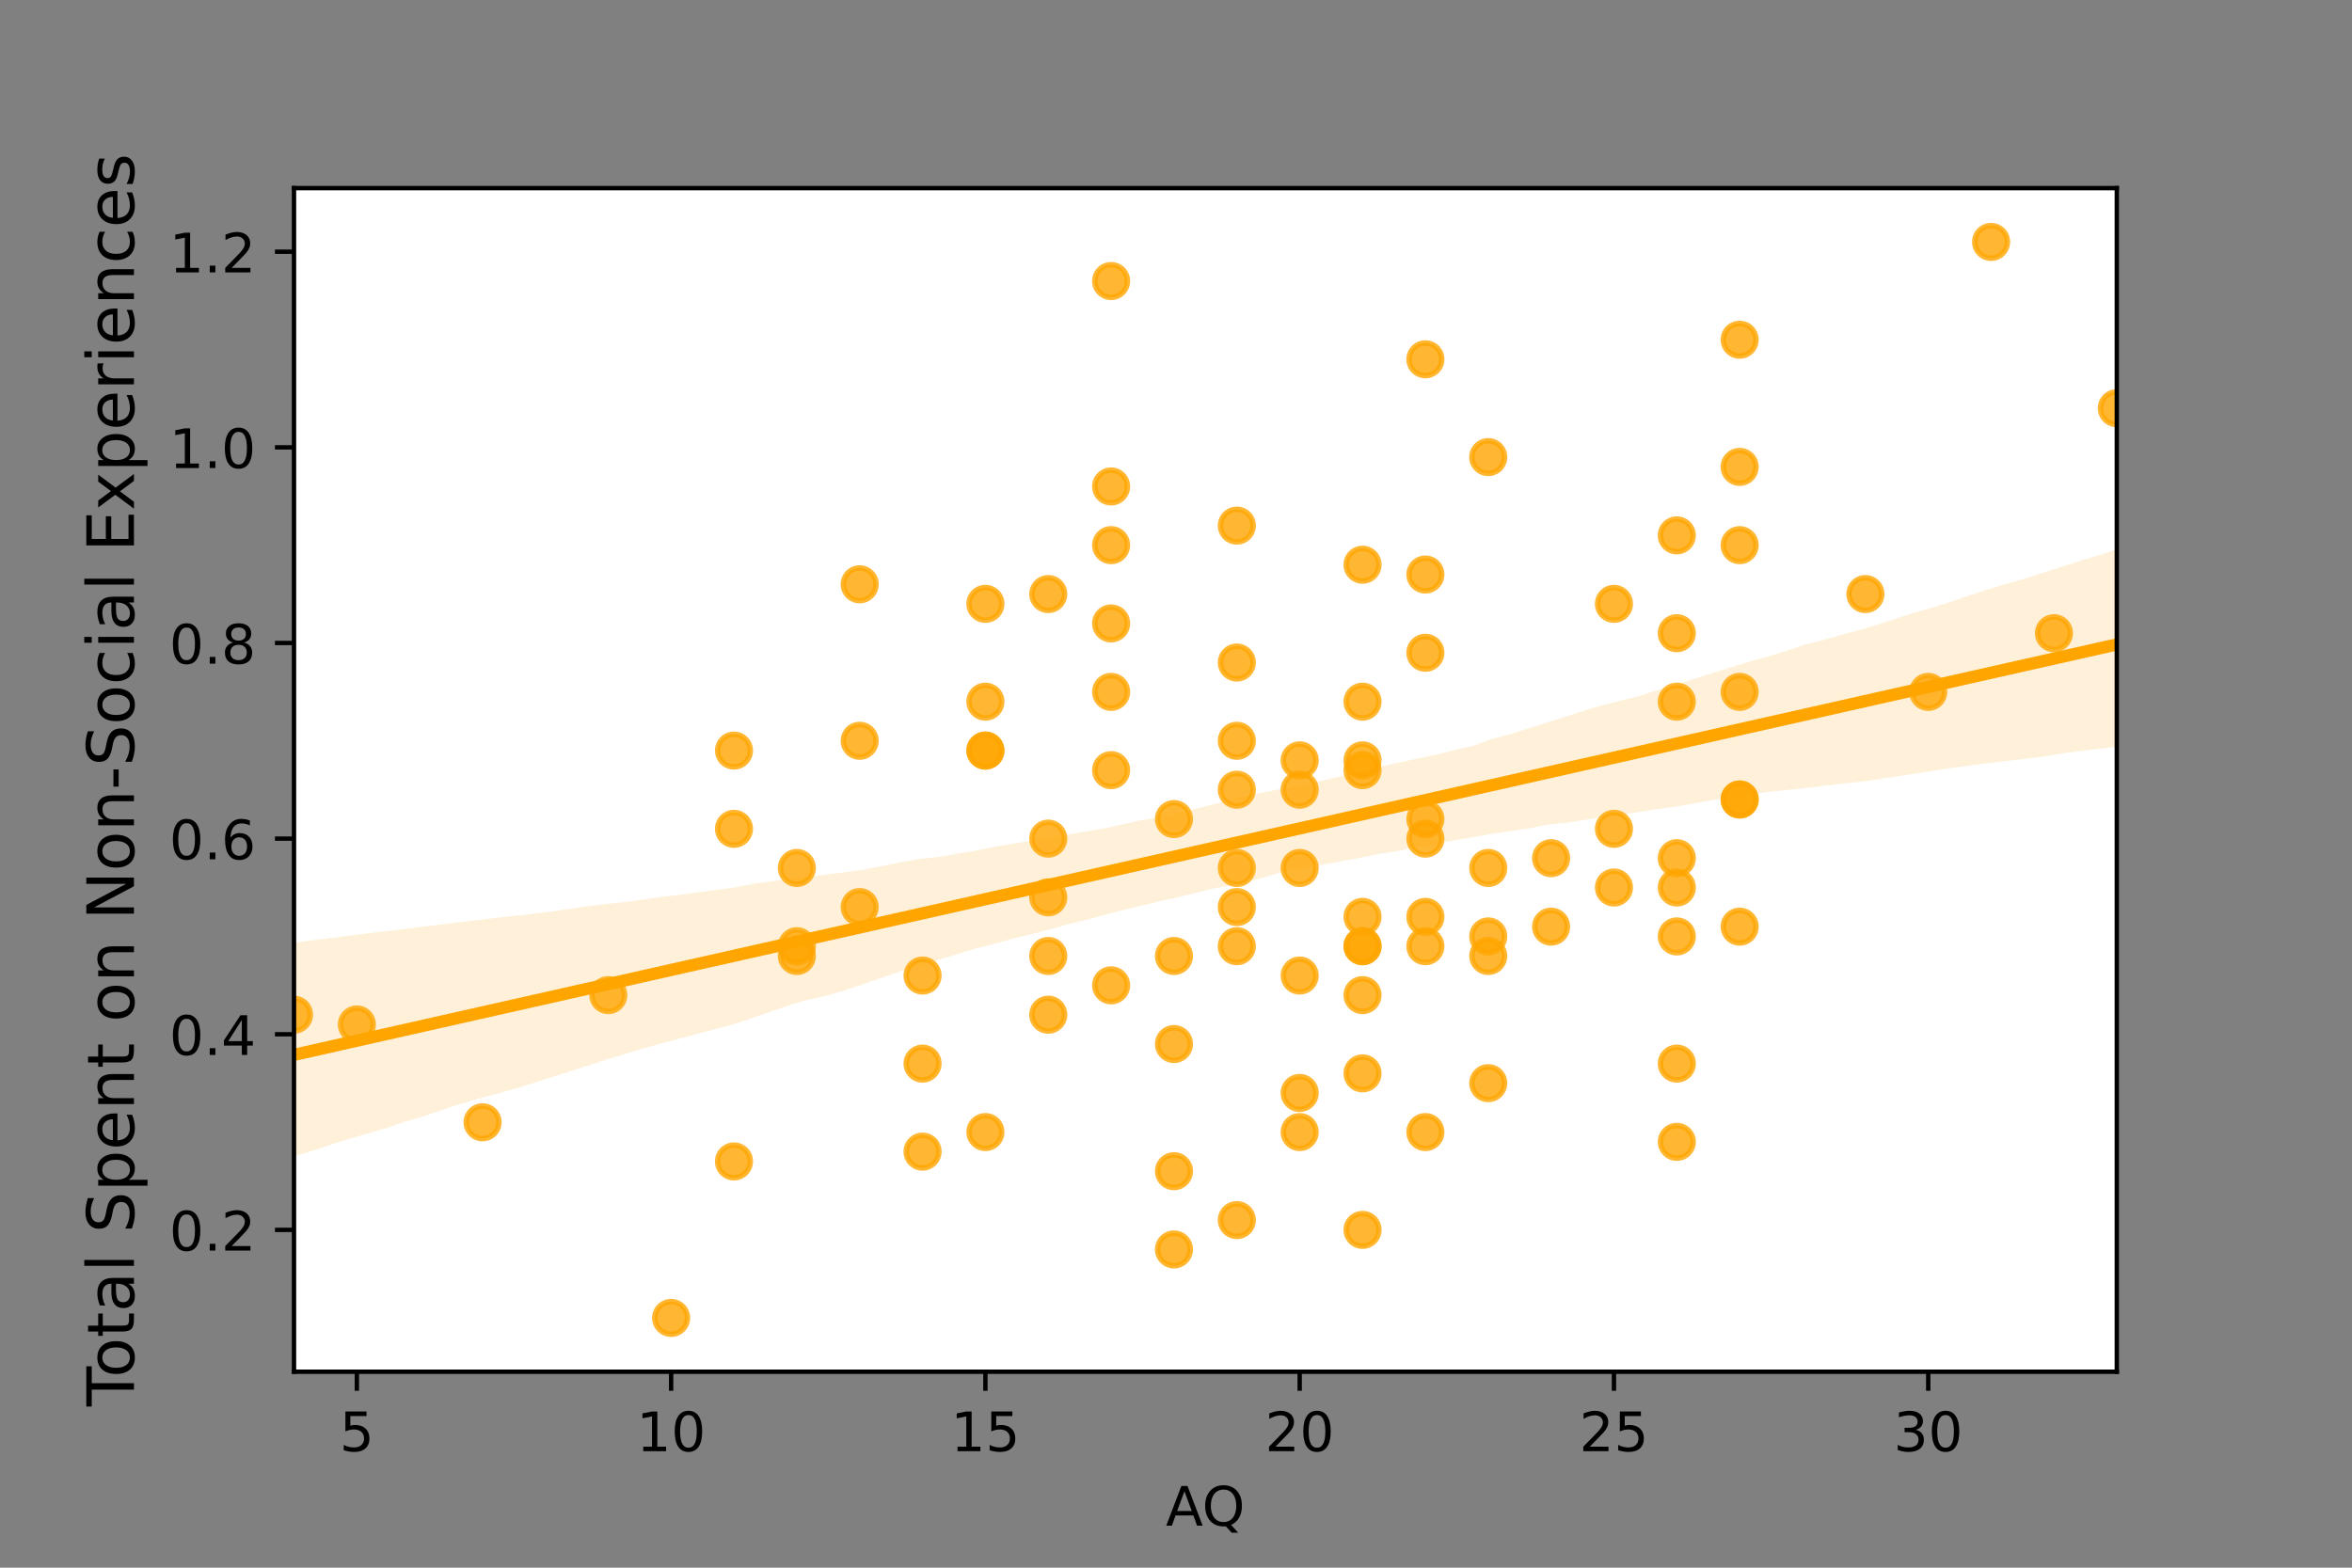 <?xml version="1.0" encoding="utf-8" standalone="no"?>
<!DOCTYPE svg PUBLIC "-//W3C//DTD SVG 1.1//EN"
  "http://www.w3.org/Graphics/SVG/1.1/DTD/svg11.dtd">
<!-- Created with matplotlib (https://matplotlib.org/) -->
<svg height="288pt" version="1.1" viewBox="0 0 432 288" width="432pt" xmlns="http://www.w3.org/2000/svg" xmlns:xlink="http://www.w3.org/1999/xlink">
 <rect x="0" y="0" width="432" height="288" fill="#808080" stroke="none"/>
 <defs>
  <style type="text/css">*{stroke-linecap:butt;stroke-linejoin:round;}</style>
 </defs>
 <g id="figure_1">
  <g id="patch_1">
   <path d="M 0 288 
L 432 288 
L 432 0 
L 0 0 
z
" style="fill:none;"/>
  </g>
  <g id="axes_1">
   <g id="patch_2">
    <path d="M 54 252 
L 388.8 252 
L 388.8 34.56 
L 54 34.56 
z
" style="fill:#ffffff;"/>
   </g>
   <g id="PathCollection_1">
    <defs>
     <path d="M 0 3 
C 0.796 3 1.559 2.684 2.121 2.121 
C 2.684 1.559 3 0.796 3 0 
C 3 -0.796 2.684 -1.559 2.121 -2.121 
C 1.559 -2.684 0.796 -3 0 -3 
C -0.796 -3 -1.559 -2.684 -2.121 -2.121 
C -2.684 -1.559 -3 -0.796 -3 0 
C -3 0.796 -2.684 1.559 -2.121 2.121 
C -1.559 2.684 -0.796 3 0 3 
z
" id="m56bfaec533" style="stroke:#ffa500;stroke-opacity:0.8;"/>
    </defs>
    <g clip-path="url(#p0100aa3de0)">
     <use style="fill:#ffa500;fill-opacity:0.8;stroke:#ffa500;stroke-opacity:0.8;" x="307.986" xlink:href="#m56bfaec533" y="98.354"/>
     <use style="fill:#ffa500;fill-opacity:0.8;stroke:#ffa500;stroke-opacity:0.8;" x="192.538" xlink:href="#m56bfaec533" y="186.409"/>
     <use style="fill:#ffa500;fill-opacity:0.8;stroke:#ffa500;stroke-opacity:0.8;" x="204.083" xlink:href="#m56bfaec533" y="51.632"/>
     <use style="fill:#ffa500;fill-opacity:0.8;stroke:#ffa500;stroke-opacity:0.8;" x="65.545" xlink:href="#m56bfaec533" y="188.206"/>
     <use style="fill:#ffa500;fill-opacity:0.8;stroke:#ffa500;stroke-opacity:0.8;" x="377.255" xlink:href="#m56bfaec533" y="116.325"/>
     <use style="fill:#ffa500;fill-opacity:0.8;stroke:#ffa500;stroke-opacity:0.8;" x="273.352" xlink:href="#m56bfaec533" y="175.626"/>
     <use style="fill:#ffa500;fill-opacity:0.8;stroke:#ffa500;stroke-opacity:0.8;" x="238.717" xlink:href="#m56bfaec533" y="139.686"/>
     <use style="fill:#ffa500;fill-opacity:0.8;stroke:#ffa500;stroke-opacity:0.8;" x="261.807" xlink:href="#m56bfaec533" y="207.973"/>
     <use style="fill:#ffa500;fill-opacity:0.8;stroke:#ffa500;stroke-opacity:0.8;" x="238.717" xlink:href="#m56bfaec533" y="179.22"/>
     <use style="fill:#ffa500;fill-opacity:0.8;stroke:#ffa500;stroke-opacity:0.8;" x="227.172" xlink:href="#m56bfaec533" y="121.716"/>
     <use style="fill:#ffa500;fill-opacity:0.8;stroke:#ffa500;stroke-opacity:0.8;" x="273.352" xlink:href="#m56bfaec533" y="83.978"/>
     <use style="fill:#ffa500;fill-opacity:0.8;stroke:#ffa500;stroke-opacity:0.8;" x="261.807" xlink:href="#m56bfaec533" y="150.468"/>
     <use style="fill:#ffa500;fill-opacity:0.8;stroke:#ffa500;stroke-opacity:0.8;" x="250.262" xlink:href="#m56bfaec533" y="168.438"/>
     <use style="fill:#ffa500;fill-opacity:0.8;stroke:#ffa500;stroke-opacity:0.8;" x="123.269" xlink:href="#m56bfaec533" y="242.116"/>
     <use style="fill:#ffa500;fill-opacity:0.8;stroke:#ffa500;stroke-opacity:0.8;" x="227.172" xlink:href="#m56bfaec533" y="145.077"/>
     <use style="fill:#ffa500;fill-opacity:0.8;stroke:#ffa500;stroke-opacity:0.8;" x="204.083" xlink:href="#m56bfaec533" y="127.107"/>
     <use style="fill:#ffa500;fill-opacity:0.8;stroke:#ffa500;stroke-opacity:0.8;" x="319.531" xlink:href="#m56bfaec533" y="170.235"/>
     <use style="fill:#ffa500;fill-opacity:0.8;stroke:#ffa500;stroke-opacity:0.8;" x="146.359" xlink:href="#m56bfaec533" y="159.453"/>
     <use style="fill:#ffa500;fill-opacity:0.8;stroke:#ffa500;stroke-opacity:0.8;" x="296.441" xlink:href="#m56bfaec533" y="110.934"/>
     <use style="fill:#ffa500;fill-opacity:0.8;stroke:#ffa500;stroke-opacity:0.8;" x="307.986" xlink:href="#m56bfaec533" y="209.77"/>
     <use style="fill:#ffa500;fill-opacity:0.8;stroke:#ffa500;stroke-opacity:0.8;" x="227.172" xlink:href="#m56bfaec533" y="136.092"/>
     <use style="fill:#ffa500;fill-opacity:0.8;stroke:#ffa500;stroke-opacity:0.8;" x="365.71" xlink:href="#m56bfaec533" y="44.444"/>
     <use style="fill:#ffa500;fill-opacity:0.8;stroke:#ffa500;stroke-opacity:0.8;" x="307.986" xlink:href="#m56bfaec533" y="195.394"/>
     <use style="fill:#ffa500;fill-opacity:0.8;stroke:#ffa500;stroke-opacity:0.8;" x="192.538" xlink:href="#m56bfaec533" y="164.844"/>
     <use style="fill:#ffa500;fill-opacity:0.8;stroke:#ffa500;stroke-opacity:0.8;" x="388.8" xlink:href="#m56bfaec533" y="74.993"/>
     <use style="fill:#ffa500;fill-opacity:0.8;stroke:#ffa500;stroke-opacity:0.8;" x="354.166" xlink:href="#m56bfaec533" y="127.107"/>
     <use style="fill:#ffa500;fill-opacity:0.8;stroke:#ffa500;stroke-opacity:0.8;" x="134.814" xlink:href="#m56bfaec533" y="137.889"/>
     <use style="fill:#ffa500;fill-opacity:0.8;stroke:#ffa500;stroke-opacity:0.8;" x="54" xlink:href="#m56bfaec533" y="186.409"/>
     <use style="fill:#ffa500;fill-opacity:0.8;stroke:#ffa500;stroke-opacity:0.8;" x="111.724" xlink:href="#m56bfaec533" y="182.815"/>
     <use style="fill:#ffa500;fill-opacity:0.8;stroke:#ffa500;stroke-opacity:0.8;" x="134.814" xlink:href="#m56bfaec533" y="213.364"/>
     <use style="fill:#ffa500;fill-opacity:0.8;stroke:#ffa500;stroke-opacity:0.8;" x="250.262" xlink:href="#m56bfaec533" y="173.829"/>
     <use style="fill:#ffa500;fill-opacity:0.8;stroke:#ffa500;stroke-opacity:0.8;" x="250.262" xlink:href="#m56bfaec533" y="128.904"/>
     <use style="fill:#ffa500;fill-opacity:0.8;stroke:#ffa500;stroke-opacity:0.8;" x="238.717" xlink:href="#m56bfaec533" y="145.077"/>
     <use style="fill:#ffa500;fill-opacity:0.8;stroke:#ffa500;stroke-opacity:0.8;" x="261.807" xlink:href="#m56bfaec533" y="105.542"/>
     <use style="fill:#ffa500;fill-opacity:0.8;stroke:#ffa500;stroke-opacity:0.8;" x="227.172" xlink:href="#m56bfaec533" y="159.453"/>
     <use style="fill:#ffa500;fill-opacity:0.8;stroke:#ffa500;stroke-opacity:0.8;" x="180.993" xlink:href="#m56bfaec533" y="137.889"/>
     <use style="fill:#ffa500;fill-opacity:0.8;stroke:#ffa500;stroke-opacity:0.8;" x="296.441" xlink:href="#m56bfaec533" y="163.047"/>
     <use style="fill:#ffa500;fill-opacity:0.8;stroke:#ffa500;stroke-opacity:0.8;" x="342.621" xlink:href="#m56bfaec533" y="109.137"/>
     <use style="fill:#ffa500;fill-opacity:0.8;stroke:#ffa500;stroke-opacity:0.8;" x="204.083" xlink:href="#m56bfaec533" y="100.151"/>
     <use style="fill:#ffa500;fill-opacity:0.8;stroke:#ffa500;stroke-opacity:0.8;" x="250.262" xlink:href="#m56bfaec533" y="103.745"/>
     <use style="fill:#ffa500;fill-opacity:0.8;stroke:#ffa500;stroke-opacity:0.8;" x="88.634" xlink:href="#m56bfaec533" y="206.176"/>
     <use style="fill:#ffa500;fill-opacity:0.8;stroke:#ffa500;stroke-opacity:0.8;" x="180.993" xlink:href="#m56bfaec533" y="137.889"/>
     <use style="fill:#ffa500;fill-opacity:0.8;stroke:#ffa500;stroke-opacity:0.8;" x="146.359" xlink:href="#m56bfaec533" y="173.829"/>
     <use style="fill:#ffa500;fill-opacity:0.8;stroke:#ffa500;stroke-opacity:0.8;" x="284.897" xlink:href="#m56bfaec533" y="157.656"/>
     <use style="fill:#ffa500;fill-opacity:0.8;stroke:#ffa500;stroke-opacity:0.8;" x="157.903" xlink:href="#m56bfaec533" y="166.641"/>
     <use style="fill:#ffa500;fill-opacity:0.8;stroke:#ffa500;stroke-opacity:0.8;" x="169.448" xlink:href="#m56bfaec533" y="179.22"/>
     <use style="fill:#ffa500;fill-opacity:0.8;stroke:#ffa500;stroke-opacity:0.8;" x="204.083" xlink:href="#m56bfaec533" y="141.483"/>
     <use style="fill:#ffa500;fill-opacity:0.8;stroke:#ffa500;stroke-opacity:0.8;" x="180.993" xlink:href="#m56bfaec533" y="110.934"/>
     <use style="fill:#ffa500;fill-opacity:0.8;stroke:#ffa500;stroke-opacity:0.8;" x="215.628" xlink:href="#m56bfaec533" y="150.468"/>
     <use style="fill:#ffa500;fill-opacity:0.8;stroke:#ffa500;stroke-opacity:0.8;" x="157.903" xlink:href="#m56bfaec533" y="136.092"/>
     <use style="fill:#ffa500;fill-opacity:0.8;stroke:#ffa500;stroke-opacity:0.8;" x="227.172" xlink:href="#m56bfaec533" y="96.557"/>
     <use style="fill:#ffa500;fill-opacity:0.8;stroke:#ffa500;stroke-opacity:0.8;" x="180.993" xlink:href="#m56bfaec533" y="128.904"/>
     <use style="fill:#ffa500;fill-opacity:0.8;stroke:#ffa500;stroke-opacity:0.8;" x="319.531" xlink:href="#m56bfaec533" y="146.874"/>
     <use style="fill:#ffa500;fill-opacity:0.8;stroke:#ffa500;stroke-opacity:0.8;" x="192.538" xlink:href="#m56bfaec533" y="109.137"/>
     <use style="fill:#ffa500;fill-opacity:0.8;stroke:#ffa500;stroke-opacity:0.8;" x="238.717" xlink:href="#m56bfaec533" y="159.453"/>
     <use style="fill:#ffa500;fill-opacity:0.8;stroke:#ffa500;stroke-opacity:0.8;" x="250.262" xlink:href="#m56bfaec533" y="173.829"/>
     <use style="fill:#ffa500;fill-opacity:0.8;stroke:#ffa500;stroke-opacity:0.8;" x="215.628" xlink:href="#m56bfaec533" y="175.626"/>
     <use style="fill:#ffa500;fill-opacity:0.8;stroke:#ffa500;stroke-opacity:0.8;" x="261.807" xlink:href="#m56bfaec533" y="119.919"/>
     <use style="fill:#ffa500;fill-opacity:0.8;stroke:#ffa500;stroke-opacity:0.8;" x="250.262" xlink:href="#m56bfaec533" y="197.191"/>
     <use style="fill:#ffa500;fill-opacity:0.8;stroke:#ffa500;stroke-opacity:0.8;" x="157.903" xlink:href="#m56bfaec533" y="107.34"/>
     <use style="fill:#ffa500;fill-opacity:0.8;stroke:#ffa500;stroke-opacity:0.8;" x="227.172" xlink:href="#m56bfaec533" y="173.829"/>
     <use style="fill:#ffa500;fill-opacity:0.8;stroke:#ffa500;stroke-opacity:0.8;" x="319.531" xlink:href="#m56bfaec533" y="62.414"/>
     <use style="fill:#ffa500;fill-opacity:0.8;stroke:#ffa500;stroke-opacity:0.8;" x="261.807" xlink:href="#m56bfaec533" y="154.062"/>
     <use style="fill:#ffa500;fill-opacity:0.8;stroke:#ffa500;stroke-opacity:0.8;" x="319.531" xlink:href="#m56bfaec533" y="100.151"/>
     <use style="fill:#ffa500;fill-opacity:0.8;stroke:#ffa500;stroke-opacity:0.8;" x="307.986" xlink:href="#m56bfaec533" y="116.325"/>
     <use style="fill:#ffa500;fill-opacity:0.8;stroke:#ffa500;stroke-opacity:0.8;" x="192.538" xlink:href="#m56bfaec533" y="154.062"/>
     <use style="fill:#ffa500;fill-opacity:0.8;stroke:#ffa500;stroke-opacity:0.8;" x="204.083" xlink:href="#m56bfaec533" y="114.528"/>
     <use style="fill:#ffa500;fill-opacity:0.8;stroke:#ffa500;stroke-opacity:0.8;" x="307.986" xlink:href="#m56bfaec533" y="128.904"/>
     <use style="fill:#ffa500;fill-opacity:0.8;stroke:#ffa500;stroke-opacity:0.8;" x="307.986" xlink:href="#m56bfaec533" y="157.656"/>
     <use style="fill:#ffa500;fill-opacity:0.8;stroke:#ffa500;stroke-opacity:0.8;" x="169.448" xlink:href="#m56bfaec533" y="211.567"/>
     <use style="fill:#ffa500;fill-opacity:0.8;stroke:#ffa500;stroke-opacity:0.8;" x="134.814" xlink:href="#m56bfaec533" y="152.265"/>
     <use style="fill:#ffa500;fill-opacity:0.8;stroke:#ffa500;stroke-opacity:0.8;" x="307.986" xlink:href="#m56bfaec533" y="163.047"/>
     <use style="fill:#ffa500;fill-opacity:0.8;stroke:#ffa500;stroke-opacity:0.8;" x="273.352" xlink:href="#m56bfaec533" y="198.988"/>
     <use style="fill:#ffa500;fill-opacity:0.8;stroke:#ffa500;stroke-opacity:0.8;" x="250.262" xlink:href="#m56bfaec533" y="225.943"/>
     <use style="fill:#ffa500;fill-opacity:0.8;stroke:#ffa500;stroke-opacity:0.8;" x="238.717" xlink:href="#m56bfaec533" y="207.973"/>
     <use style="fill:#ffa500;fill-opacity:0.8;stroke:#ffa500;stroke-opacity:0.8;" x="319.531" xlink:href="#m56bfaec533" y="85.775"/>
     <use style="fill:#ffa500;fill-opacity:0.8;stroke:#ffa500;stroke-opacity:0.8;" x="204.083" xlink:href="#m56bfaec533" y="181.018"/>
     <use style="fill:#ffa500;fill-opacity:0.8;stroke:#ffa500;stroke-opacity:0.8;" x="273.352" xlink:href="#m56bfaec533" y="172.032"/>
     <use style="fill:#ffa500;fill-opacity:0.8;stroke:#ffa500;stroke-opacity:0.8;" x="180.993" xlink:href="#m56bfaec533" y="207.973"/>
     <use style="fill:#ffa500;fill-opacity:0.8;stroke:#ffa500;stroke-opacity:0.8;" x="215.628" xlink:href="#m56bfaec533" y="215.161"/>
     <use style="fill:#ffa500;fill-opacity:0.8;stroke:#ffa500;stroke-opacity:0.8;" x="227.172" xlink:href="#m56bfaec533" y="224.146"/>
     <use style="fill:#ffa500;fill-opacity:0.8;stroke:#ffa500;stroke-opacity:0.8;" x="250.262" xlink:href="#m56bfaec533" y="139.686"/>
     <use style="fill:#ffa500;fill-opacity:0.8;stroke:#ffa500;stroke-opacity:0.8;" x="215.628" xlink:href="#m56bfaec533" y="229.537"/>
     <use style="fill:#ffa500;fill-opacity:0.8;stroke:#ffa500;stroke-opacity:0.8;" x="273.352" xlink:href="#m56bfaec533" y="159.453"/>
     <use style="fill:#ffa500;fill-opacity:0.8;stroke:#ffa500;stroke-opacity:0.8;" x="319.531" xlink:href="#m56bfaec533" y="127.107"/>
     <use style="fill:#ffa500;fill-opacity:0.8;stroke:#ffa500;stroke-opacity:0.8;" x="261.807" xlink:href="#m56bfaec533" y="173.829"/>
     <use style="fill:#ffa500;fill-opacity:0.8;stroke:#ffa500;stroke-opacity:0.8;" x="192.538" xlink:href="#m56bfaec533" y="175.626"/>
     <use style="fill:#ffa500;fill-opacity:0.8;stroke:#ffa500;stroke-opacity:0.8;" x="238.717" xlink:href="#m56bfaec533" y="200.785"/>
     <use style="fill:#ffa500;fill-opacity:0.8;stroke:#ffa500;stroke-opacity:0.8;" x="250.262" xlink:href="#m56bfaec533" y="182.815"/>
     <use style="fill:#ffa500;fill-opacity:0.8;stroke:#ffa500;stroke-opacity:0.8;" x="261.807" xlink:href="#m56bfaec533" y="66.008"/>
     <use style="fill:#ffa500;fill-opacity:0.8;stroke:#ffa500;stroke-opacity:0.8;" x="261.807" xlink:href="#m56bfaec533" y="168.438"/>
     <use style="fill:#ffa500;fill-opacity:0.8;stroke:#ffa500;stroke-opacity:0.8;" x="284.897" xlink:href="#m56bfaec533" y="170.235"/>
     <use style="fill:#ffa500;fill-opacity:0.8;stroke:#ffa500;stroke-opacity:0.8;" x="169.448" xlink:href="#m56bfaec533" y="195.394"/>
     <use style="fill:#ffa500;fill-opacity:0.8;stroke:#ffa500;stroke-opacity:0.8;" x="307.986" xlink:href="#m56bfaec533" y="172.032"/>
     <use style="fill:#ffa500;fill-opacity:0.8;stroke:#ffa500;stroke-opacity:0.8;" x="296.441" xlink:href="#m56bfaec533" y="152.265"/>
     <use style="fill:#ffa500;fill-opacity:0.8;stroke:#ffa500;stroke-opacity:0.8;" x="215.628" xlink:href="#m56bfaec533" y="191.8"/>
     <use style="fill:#ffa500;fill-opacity:0.8;stroke:#ffa500;stroke-opacity:0.8;" x="319.531" xlink:href="#m56bfaec533" y="146.874"/>
     <use style="fill:#ffa500;fill-opacity:0.8;stroke:#ffa500;stroke-opacity:0.8;" x="227.172" xlink:href="#m56bfaec533" y="166.641"/>
     <use style="fill:#ffa500;fill-opacity:0.8;stroke:#ffa500;stroke-opacity:0.8;" x="146.359" xlink:href="#m56bfaec533" y="175.626"/>
     <use style="fill:#ffa500;fill-opacity:0.8;stroke:#ffa500;stroke-opacity:0.8;" x="204.083" xlink:href="#m56bfaec533" y="89.369"/>
     <use style="fill:#ffa500;fill-opacity:0.8;stroke:#ffa500;stroke-opacity:0.8;" x="250.262" xlink:href="#m56bfaec533" y="141.483"/>
    </g>
   </g>
   <g id="PolyCollection_1">
    <path clip-path="url(#p0100aa3de0)" d="M 54 173.167 
L 54 212.397 
L 57.382 211.432 
L 60.764 210.284 
L 64.145 209.209 
L 67.527 208.235 
L 70.909 207.251 
L 74.291 206.081 
L 77.673 205.114 
L 81.055 203.97 
L 84.436 202.829 
L 87.818 201.846 
L 91.2 200.931 
L 94.582 200.016 
L 97.964 198.954 
L 101.345 197.876 
L 104.727 196.793 
L 108.109 195.708 
L 111.491 194.622 
L 114.873 193.595 
L 118.255 192.583 
L 121.636 191.642 
L 125.018 190.745 
L 128.4 189.842 
L 131.782 188.947 
L 135.164 188.044 
L 138.545 186.881 
L 141.927 185.713 
L 145.309 184.545 
L 148.691 183.587 
L 152.073 182.839 
L 155.455 181.849 
L 158.836 180.686 
L 162.218 179.522 
L 165.6 178.358 
L 168.982 177.338 
L 172.364 176.321 
L 175.745 175.303 
L 179.127 174.288 
L 182.509 173.415 
L 185.891 172.477 
L 189.273 171.661 
L 192.655 170.796 
L 196.036 169.833 
L 199.418 169.008 
L 202.8 168.112 
L 206.182 167.215 
L 209.564 166.398 
L 212.945 165.584 
L 216.327 164.821 
L 219.709 164.019 
L 223.091 163.161 
L 226.473 162.621 
L 229.855 161.819 
L 233.236 160.861 
L 236.618 159.915 
L 240 159.363 
L 243.382 158.754 
L 246.764 158.145 
L 250.145 157.517 
L 253.527 156.829 
L 256.909 156.305 
L 260.291 155.639 
L 263.673 155.019 
L 267.055 154.382 
L 270.436 153.809 
L 273.818 153.202 
L 277.2 152.698 
L 280.582 152.236 
L 283.964 151.522 
L 287.345 151.209 
L 290.727 150.68 
L 294.109 150.137 
L 297.491 149.721 
L 300.873 149.208 
L 304.255 148.661 
L 307.636 148.206 
L 311.018 147.615 
L 314.4 147.006 
L 317.782 146.499 
L 321.164 145.925 
L 324.545 145.518 
L 327.927 145.15 
L 331.309 144.793 
L 334.691 144.425 
L 338.073 143.986 
L 341.455 143.649 
L 344.836 143.188 
L 348.218 142.666 
L 351.6 142.145 
L 354.982 141.623 
L 358.364 141.102 
L 361.745 140.641 
L 365.127 140.2 
L 368.509 139.813 
L 371.891 139.412 
L 375.273 139.002 
L 378.655 138.421 
L 382.036 137.985 
L 385.418 137.574 
L 388.8 137.162 
L 388.8 100.964 
L 388.8 100.964 
L 385.418 102.014 
L 382.036 103.035 
L 378.655 104.14 
L 375.273 105.221 
L 371.891 106.286 
L 368.509 107.265 
L 365.127 108.268 
L 361.745 109.377 
L 358.364 110.538 
L 354.982 111.602 
L 351.6 112.546 
L 348.218 113.649 
L 344.836 114.77 
L 341.455 115.759 
L 338.073 116.671 
L 334.691 117.628 
L 331.309 118.494 
L 327.927 119.617 
L 324.545 120.652 
L 321.164 121.578 
L 317.782 122.644 
L 314.4 123.708 
L 311.018 124.773 
L 307.636 125.84 
L 304.255 126.841 
L 300.873 127.924 
L 297.491 128.76 
L 294.109 129.603 
L 290.727 130.635 
L 287.345 131.734 
L 283.964 132.781 
L 280.582 133.879 
L 277.2 134.922 
L 273.818 135.829 
L 270.436 137.061 
L 267.055 137.833 
L 263.673 138.656 
L 260.291 139.369 
L 256.909 140.103 
L 253.527 140.837 
L 250.145 141.592 
L 246.764 142.476 
L 243.382 143.308 
L 240 143.988 
L 236.618 144.668 
L 233.236 145.348 
L 229.855 146.054 
L 226.473 146.835 
L 223.091 147.698 
L 219.709 148.556 
L 216.327 149.393 
L 212.945 150.179 
L 209.564 150.671 
L 206.182 151.434 
L 202.8 152.203 
L 199.418 152.764 
L 196.036 153.328 
L 192.655 153.872 
L 189.273 154.464 
L 185.891 155.033 
L 182.509 155.586 
L 179.127 156.291 
L 175.745 156.849 
L 172.364 157.431 
L 168.982 157.78 
L 165.6 158.374 
L 162.218 159.055 
L 158.836 159.736 
L 155.455 160.198 
L 152.073 160.621 
L 148.691 161.044 
L 145.309 161.467 
L 141.927 161.894 
L 138.545 162.323 
L 135.164 162.998 
L 131.782 163.451 
L 128.4 163.906 
L 125.018 164.362 
L 121.636 164.751 
L 118.255 165.254 
L 114.873 165.7 
L 111.491 166.052 
L 108.109 166.471 
L 104.727 166.95 
L 101.345 167.451 
L 97.964 167.854 
L 94.582 168.233 
L 91.2 168.613 
L 87.818 169.009 
L 84.436 169.431 
L 81.055 169.822 
L 77.673 170.238 
L 74.291 170.656 
L 70.909 171.073 
L 67.527 171.463 
L 64.145 171.885 
L 60.764 172.327 
L 57.382 172.745 
L 54 173.167 
z
" style="fill:#ffa500;fill-opacity:0.15;"/>
   </g>
   <g id="matplotlib.axis_1">
    <g id="xtick_1">
     <g id="line2d_1">
      <defs>
       <path d="M 0 0 
L 0 3.5 
" id="m50de7ab2ff" style="stroke:#000000;stroke-width:0.8;"/>
      </defs>
      <g>
       <use style="stroke:#000000;stroke-width:0.8;" x="65.545" xlink:href="#m50de7ab2ff" y="252"/>
      </g>
     </g>
     <g id="text_1">
      <!-- 5 -->
      <g transform="translate(62.364 266.598)scale(0.1 -0.1)">
       <defs>
        <path d="M 10.797 72.906 
L 49.516 72.906 
L 49.516 64.594 
L 19.828 64.594 
L 19.828 46.734 
Q 21.969 47.469 24.109 47.828 
Q 26.266 48.188 28.422 48.188 
Q 40.625 48.188 47.75 41.5 
Q 54.891 34.812 54.891 23.391 
Q 54.891 11.625 47.562 5.094 
Q 40.234 -1.422 26.906 -1.422 
Q 22.312 -1.422 17.547 -0.641 
Q 12.797 0.141 7.719 1.703 
L 7.719 11.625 
Q 12.109 9.234 16.797 8.062 
Q 21.484 6.891 26.703 6.891 
Q 35.156 6.891 40.078 11.328 
Q 45.016 15.766 45.016 23.391 
Q 45.016 31 40.078 35.438 
Q 35.156 39.891 26.703 39.891 
Q 22.75 39.891 18.812 39.016 
Q 14.891 38.141 10.797 36.281 
z
" id="DejaVuSans-53"/>
       </defs>
       <use xlink:href="#DejaVuSans-53"/>
      </g>
     </g>
    </g>
    <g id="xtick_2">
     <g id="line2d_2">
      <g>
       <use style="stroke:#000000;stroke-width:0.8;" x="123.269" xlink:href="#m50de7ab2ff" y="252"/>
      </g>
     </g>
     <g id="text_2">
      <!-- 10 -->
      <g transform="translate(116.906 266.598)scale(0.1 -0.1)">
       <defs>
        <path d="M 12.406 8.297 
L 28.516 8.297 
L 28.516 63.922 
L 10.984 60.406 
L 10.984 69.391 
L 28.422 72.906 
L 38.281 72.906 
L 38.281 8.297 
L 54.391 8.297 
L 54.391 0 
L 12.406 0 
z
" id="DejaVuSans-49"/>
        <path d="M 31.781 66.406 
Q 24.172 66.406 20.328 58.906 
Q 16.5 51.422 16.5 36.375 
Q 16.5 21.391 20.328 13.891 
Q 24.172 6.391 31.781 6.391 
Q 39.453 6.391 43.281 13.891 
Q 47.125 21.391 47.125 36.375 
Q 47.125 51.422 43.281 58.906 
Q 39.453 66.406 31.781 66.406 
z
M 31.781 74.219 
Q 44.047 74.219 50.516 64.516 
Q 56.984 54.828 56.984 36.375 
Q 56.984 17.969 50.516 8.266 
Q 44.047 -1.422 31.781 -1.422 
Q 19.531 -1.422 13.062 8.266 
Q 6.594 17.969 6.594 36.375 
Q 6.594 54.828 13.062 64.516 
Q 19.531 74.219 31.781 74.219 
z
" id="DejaVuSans-48"/>
       </defs>
       <use xlink:href="#DejaVuSans-49"/>
       <use x="63.623" xlink:href="#DejaVuSans-48"/>
      </g>
     </g>
    </g>
    <g id="xtick_3">
     <g id="line2d_3">
      <g>
       <use style="stroke:#000000;stroke-width:0.8;" x="180.993" xlink:href="#m50de7ab2ff" y="252"/>
      </g>
     </g>
     <g id="text_3">
      <!-- 15 -->
      <g transform="translate(174.631 266.598)scale(0.1 -0.1)">
       <use xlink:href="#DejaVuSans-49"/>
       <use x="63.623" xlink:href="#DejaVuSans-53"/>
      </g>
     </g>
    </g>
    <g id="xtick_4">
     <g id="line2d_4">
      <g>
       <use style="stroke:#000000;stroke-width:0.8;" x="238.717" xlink:href="#m50de7ab2ff" y="252"/>
      </g>
     </g>
     <g id="text_4">
      <!-- 20 -->
      <g transform="translate(232.355 266.598)scale(0.1 -0.1)">
       <defs>
        <path d="M 19.188 8.297 
L 53.609 8.297 
L 53.609 0 
L 7.328 0 
L 7.328 8.297 
Q 12.938 14.109 22.625 23.891 
Q 32.328 33.688 34.812 36.531 
Q 39.547 41.844 41.422 45.531 
Q 43.312 49.219 43.312 52.781 
Q 43.312 58.594 39.234 62.25 
Q 35.156 65.922 28.609 65.922 
Q 23.969 65.922 18.812 64.312 
Q 13.672 62.703 7.812 59.422 
L 7.812 69.391 
Q 13.766 71.781 18.938 73 
Q 24.125 74.219 28.422 74.219 
Q 39.75 74.219 46.484 68.547 
Q 53.219 62.891 53.219 53.422 
Q 53.219 48.922 51.531 44.891 
Q 49.859 40.875 45.406 35.406 
Q 44.188 33.984 37.641 27.219 
Q 31.109 20.453 19.188 8.297 
z
" id="DejaVuSans-50"/>
       </defs>
       <use xlink:href="#DejaVuSans-50"/>
       <use x="63.623" xlink:href="#DejaVuSans-48"/>
      </g>
     </g>
    </g>
    <g id="xtick_5">
     <g id="line2d_5">
      <g>
       <use style="stroke:#000000;stroke-width:0.8;" x="296.441" xlink:href="#m50de7ab2ff" y="252"/>
      </g>
     </g>
     <g id="text_5">
      <!-- 25 -->
      <g transform="translate(290.079 266.598)scale(0.1 -0.1)">
       <use xlink:href="#DejaVuSans-50"/>
       <use x="63.623" xlink:href="#DejaVuSans-53"/>
      </g>
     </g>
    </g>
    <g id="xtick_6">
     <g id="line2d_6">
      <g>
       <use style="stroke:#000000;stroke-width:0.8;" x="354.166" xlink:href="#m50de7ab2ff" y="252"/>
      </g>
     </g>
     <g id="text_6">
      <!-- 30 -->
      <g transform="translate(347.803 266.598)scale(0.1 -0.1)">
       <defs>
        <path d="M 40.578 39.312 
Q 47.656 37.797 51.625 33 
Q 55.609 28.219 55.609 21.188 
Q 55.609 10.406 48.188 4.484 
Q 40.766 -1.422 27.094 -1.422 
Q 22.516 -1.422 17.656 -0.516 
Q 12.797 0.391 7.625 2.203 
L 7.625 11.719 
Q 11.719 9.328 16.594 8.109 
Q 21.484 6.891 26.812 6.891 
Q 36.078 6.891 40.938 10.547 
Q 45.797 14.203 45.797 21.188 
Q 45.797 27.641 41.281 31.266 
Q 36.766 34.906 28.719 34.906 
L 20.219 34.906 
L 20.219 43.016 
L 29.109 43.016 
Q 36.375 43.016 40.234 45.922 
Q 44.094 48.828 44.094 54.297 
Q 44.094 59.906 40.109 62.906 
Q 36.141 65.922 28.719 65.922 
Q 24.656 65.922 20.016 65.031 
Q 15.375 64.156 9.812 62.312 
L 9.812 71.094 
Q 15.438 72.656 20.344 73.438 
Q 25.25 74.219 29.594 74.219 
Q 40.828 74.219 47.359 69.109 
Q 53.906 64.016 53.906 55.328 
Q 53.906 49.266 50.438 45.094 
Q 46.969 40.922 40.578 39.312 
z
" id="DejaVuSans-51"/>
       </defs>
       <use xlink:href="#DejaVuSans-51"/>
       <use x="63.623" xlink:href="#DejaVuSans-48"/>
      </g>
     </g>
    </g>
    <g id="text_7">
     <!-- AQ -->
     <g transform="translate(214.131 280.277)scale(0.1 -0.1)">
      <defs>
       <path d="M 34.188 63.188 
L 20.797 26.906 
L 47.609 26.906 
z
M 28.609 72.906 
L 39.797 72.906 
L 67.578 0 
L 57.328 0 
L 50.688 18.703 
L 17.828 18.703 
L 11.188 0 
L 0.781 0 
z
" id="DejaVuSans-65"/>
       <path d="M 39.406 66.219 
Q 28.656 66.219 22.328 58.203 
Q 16.016 50.203 16.016 36.375 
Q 16.016 22.609 22.328 14.594 
Q 28.656 6.594 39.406 6.594 
Q 50.141 6.594 56.422 14.594 
Q 62.703 22.609 62.703 36.375 
Q 62.703 50.203 56.422 58.203 
Q 50.141 66.219 39.406 66.219 
z
M 53.219 1.312 
L 66.219 -12.891 
L 54.297 -12.891 
L 43.5 -1.219 
Q 41.891 -1.312 41.031 -1.359 
Q 40.188 -1.422 39.406 -1.422 
Q 24.031 -1.422 14.812 8.859 
Q 5.609 19.141 5.609 36.375 
Q 5.609 53.656 14.812 63.938 
Q 24.031 74.219 39.406 74.219 
Q 54.734 74.219 63.906 63.938 
Q 73.094 53.656 73.094 36.375 
Q 73.094 23.688 67.984 14.641 
Q 62.891 5.609 53.219 1.312 
z
" id="DejaVuSans-81"/>
      </defs>
      <use xlink:href="#DejaVuSans-65"/>
      <use x="66.658" xlink:href="#DejaVuSans-81"/>
     </g>
    </g>
   </g>
   <g id="matplotlib.axis_2">
    <g id="ytick_1">
     <g id="line2d_7">
      <defs>
       <path d="M 0 0 
L -3.5 0 
" id="m4ab4a5cc7c" style="stroke:#000000;stroke-width:0.8;"/>
      </defs>
      <g>
       <use style="stroke:#000000;stroke-width:0.8;" x="54" xlink:href="#m4ab4a5cc7c" y="225.943"/>
      </g>
     </g>
     <g id="text_8">
      <!-- 0.2 -->
      <g transform="translate(31.097 229.742)scale(0.1 -0.1)">
       <defs>
        <path d="M 10.688 12.406 
L 21 12.406 
L 21 0 
L 10.688 0 
z
" id="DejaVuSans-46"/>
       </defs>
       <use xlink:href="#DejaVuSans-48"/>
       <use x="63.623" xlink:href="#DejaVuSans-46"/>
       <use x="95.41" xlink:href="#DejaVuSans-50"/>
      </g>
     </g>
    </g>
    <g id="ytick_2">
     <g id="line2d_8">
      <g>
       <use style="stroke:#000000;stroke-width:0.8;" x="54" xlink:href="#m4ab4a5cc7c" y="190.003"/>
      </g>
     </g>
     <g id="text_9">
      <!-- 0.4 -->
      <g transform="translate(31.097 193.802)scale(0.1 -0.1)">
       <defs>
        <path d="M 37.797 64.312 
L 12.891 25.391 
L 37.797 25.391 
z
M 35.203 72.906 
L 47.609 72.906 
L 47.609 25.391 
L 58.016 25.391 
L 58.016 17.188 
L 47.609 17.188 
L 47.609 0 
L 37.797 0 
L 37.797 17.188 
L 4.891 17.188 
L 4.891 26.703 
z
" id="DejaVuSans-52"/>
       </defs>
       <use xlink:href="#DejaVuSans-48"/>
       <use x="63.623" xlink:href="#DejaVuSans-46"/>
       <use x="95.41" xlink:href="#DejaVuSans-52"/>
      </g>
     </g>
    </g>
    <g id="ytick_3">
     <g id="line2d_9">
      <g>
       <use style="stroke:#000000;stroke-width:0.8;" x="54" xlink:href="#m4ab4a5cc7c" y="154.062"/>
      </g>
     </g>
     <g id="text_10">
      <!-- 0.6 -->
      <g transform="translate(31.097 157.861)scale(0.1 -0.1)">
       <defs>
        <path d="M 33.016 40.375 
Q 26.375 40.375 22.484 35.828 
Q 18.609 31.297 18.609 23.391 
Q 18.609 15.531 22.484 10.953 
Q 26.375 6.391 33.016 6.391 
Q 39.656 6.391 43.531 10.953 
Q 47.406 15.531 47.406 23.391 
Q 47.406 31.297 43.531 35.828 
Q 39.656 40.375 33.016 40.375 
z
M 52.594 71.297 
L 52.594 62.312 
Q 48.875 64.062 45.094 64.984 
Q 41.312 65.922 37.594 65.922 
Q 27.828 65.922 22.672 59.328 
Q 17.531 52.734 16.797 39.406 
Q 19.672 43.656 24.016 45.922 
Q 28.375 48.188 33.594 48.188 
Q 44.578 48.188 50.953 41.516 
Q 57.328 34.859 57.328 23.391 
Q 57.328 12.156 50.688 5.359 
Q 44.047 -1.422 33.016 -1.422 
Q 20.359 -1.422 13.672 8.266 
Q 6.984 17.969 6.984 36.375 
Q 6.984 53.656 15.188 63.938 
Q 23.391 74.219 37.203 74.219 
Q 40.922 74.219 44.703 73.484 
Q 48.484 72.75 52.594 71.297 
z
" id="DejaVuSans-54"/>
       </defs>
       <use xlink:href="#DejaVuSans-48"/>
       <use x="63.623" xlink:href="#DejaVuSans-46"/>
       <use x="95.41" xlink:href="#DejaVuSans-54"/>
      </g>
     </g>
    </g>
    <g id="ytick_4">
     <g id="line2d_10">
      <g>
       <use style="stroke:#000000;stroke-width:0.8;" x="54" xlink:href="#m4ab4a5cc7c" y="118.122"/>
      </g>
     </g>
     <g id="text_11">
      <!-- 0.8 -->
      <g transform="translate(31.097 121.921)scale(0.1 -0.1)">
       <defs>
        <path d="M 31.781 34.625 
Q 24.75 34.625 20.719 30.859 
Q 16.703 27.094 16.703 20.516 
Q 16.703 13.922 20.719 10.156 
Q 24.75 6.391 31.781 6.391 
Q 38.812 6.391 42.859 10.172 
Q 46.922 13.969 46.922 20.516 
Q 46.922 27.094 42.891 30.859 
Q 38.875 34.625 31.781 34.625 
z
M 21.922 38.812 
Q 15.578 40.375 12.031 44.719 
Q 8.5 49.078 8.5 55.328 
Q 8.5 64.062 14.719 69.141 
Q 20.953 74.219 31.781 74.219 
Q 42.672 74.219 48.875 69.141 
Q 55.078 64.062 55.078 55.328 
Q 55.078 49.078 51.531 44.719 
Q 48 40.375 41.703 38.812 
Q 48.828 37.156 52.797 32.312 
Q 56.781 27.484 56.781 20.516 
Q 56.781 9.906 50.312 4.234 
Q 43.844 -1.422 31.781 -1.422 
Q 19.734 -1.422 13.25 4.234 
Q 6.781 9.906 6.781 20.516 
Q 6.781 27.484 10.781 32.312 
Q 14.797 37.156 21.922 38.812 
z
M 18.312 54.391 
Q 18.312 48.734 21.844 45.562 
Q 25.391 42.391 31.781 42.391 
Q 38.141 42.391 41.719 45.562 
Q 45.312 48.734 45.312 54.391 
Q 45.312 60.062 41.719 63.234 
Q 38.141 66.406 31.781 66.406 
Q 25.391 66.406 21.844 63.234 
Q 18.312 60.062 18.312 54.391 
z
" id="DejaVuSans-56"/>
       </defs>
       <use xlink:href="#DejaVuSans-48"/>
       <use x="63.623" xlink:href="#DejaVuSans-46"/>
       <use x="95.41" xlink:href="#DejaVuSans-56"/>
      </g>
     </g>
    </g>
    <g id="ytick_5">
     <g id="line2d_11">
      <g>
       <use style="stroke:#000000;stroke-width:0.8;" x="54" xlink:href="#m4ab4a5cc7c" y="82.181"/>
      </g>
     </g>
     <g id="text_12">
      <!-- 1.0 -->
      <g transform="translate(31.097 85.98)scale(0.1 -0.1)">
       <use xlink:href="#DejaVuSans-49"/>
       <use x="63.623" xlink:href="#DejaVuSans-46"/>
       <use x="95.41" xlink:href="#DejaVuSans-48"/>
      </g>
     </g>
    </g>
    <g id="ytick_6">
     <g id="line2d_12">
      <g>
       <use style="stroke:#000000;stroke-width:0.8;" x="54" xlink:href="#m4ab4a5cc7c" y="46.241"/>
      </g>
     </g>
     <g id="text_13">
      <!-- 1.2 -->
      <g transform="translate(31.097 50.04)scale(0.1 -0.1)">
       <use xlink:href="#DejaVuSans-49"/>
       <use x="63.623" xlink:href="#DejaVuSans-46"/>
       <use x="95.41" xlink:href="#DejaVuSans-50"/>
      </g>
     </g>
    </g>
    <g id="text_14">
     <!-- Total Spent on Non-Social Experiences -->
     <g transform="translate(24.601 258.363)rotate(-90)scale(0.12 -0.12)">
      <defs>
       <path d="M -0.297 72.906 
L 61.375 72.906 
L 61.375 64.594 
L 35.5 64.594 
L 35.5 0 
L 25.594 0 
L 25.594 64.594 
L -0.297 64.594 
z
" id="DejaVuSans-84"/>
       <path d="M 30.609 48.391 
Q 23.391 48.391 19.188 42.75 
Q 14.984 37.109 14.984 27.297 
Q 14.984 17.484 19.156 11.844 
Q 23.344 6.203 30.609 6.203 
Q 37.797 6.203 41.984 11.859 
Q 46.188 17.531 46.188 27.297 
Q 46.188 37.016 41.984 42.703 
Q 37.797 48.391 30.609 48.391 
z
M 30.609 56 
Q 42.328 56 49.016 48.375 
Q 55.719 40.766 55.719 27.297 
Q 55.719 13.875 49.016 6.219 
Q 42.328 -1.422 30.609 -1.422 
Q 18.844 -1.422 12.172 6.219 
Q 5.516 13.875 5.516 27.297 
Q 5.516 40.766 12.172 48.375 
Q 18.844 56 30.609 56 
z
" id="DejaVuSans-111"/>
       <path d="M 18.312 70.219 
L 18.312 54.688 
L 36.812 54.688 
L 36.812 47.703 
L 18.312 47.703 
L 18.312 18.016 
Q 18.312 11.328 20.141 9.422 
Q 21.969 7.516 27.594 7.516 
L 36.812 7.516 
L 36.812 0 
L 27.594 0 
Q 17.188 0 13.234 3.875 
Q 9.281 7.766 9.281 18.016 
L 9.281 47.703 
L 2.688 47.703 
L 2.688 54.688 
L 9.281 54.688 
L 9.281 70.219 
z
" id="DejaVuSans-116"/>
       <path d="M 34.281 27.484 
Q 23.391 27.484 19.188 25 
Q 14.984 22.516 14.984 16.5 
Q 14.984 11.719 18.141 8.906 
Q 21.297 6.109 26.703 6.109 
Q 34.188 6.109 38.703 11.406 
Q 43.219 16.703 43.219 25.484 
L 43.219 27.484 
z
M 52.203 31.203 
L 52.203 0 
L 43.219 0 
L 43.219 8.297 
Q 40.141 3.328 35.547 0.953 
Q 30.953 -1.422 24.312 -1.422 
Q 15.922 -1.422 10.953 3.297 
Q 6 8.016 6 15.922 
Q 6 25.141 12.172 29.828 
Q 18.359 34.516 30.609 34.516 
L 43.219 34.516 
L 43.219 35.406 
Q 43.219 41.609 39.141 45 
Q 35.062 48.391 27.688 48.391 
Q 23 48.391 18.547 47.266 
Q 14.109 46.141 10.016 43.891 
L 10.016 52.203 
Q 14.938 54.109 19.578 55.047 
Q 24.219 56 28.609 56 
Q 40.484 56 46.344 49.844 
Q 52.203 43.703 52.203 31.203 
z
" id="DejaVuSans-97"/>
       <path d="M 9.422 75.984 
L 18.406 75.984 
L 18.406 0 
L 9.422 0 
z
" id="DejaVuSans-108"/>
       <path id="DejaVuSans-32"/>
       <path d="M 53.516 70.516 
L 53.516 60.891 
Q 47.906 63.578 42.922 64.891 
Q 37.938 66.219 33.297 66.219 
Q 25.25 66.219 20.875 63.094 
Q 16.5 59.969 16.5 54.203 
Q 16.5 49.359 19.406 46.891 
Q 22.312 44.438 30.422 42.922 
L 36.375 41.703 
Q 47.406 39.594 52.656 34.297 
Q 57.906 29 57.906 20.125 
Q 57.906 9.516 50.797 4.047 
Q 43.703 -1.422 29.984 -1.422 
Q 24.812 -1.422 18.969 -0.25 
Q 13.141 0.922 6.891 3.219 
L 6.891 13.375 
Q 12.891 10.016 18.656 8.297 
Q 24.422 6.594 29.984 6.594 
Q 38.422 6.594 43.016 9.906 
Q 47.609 13.234 47.609 19.391 
Q 47.609 24.75 44.312 27.781 
Q 41.016 30.812 33.5 32.328 
L 27.484 33.5 
Q 16.453 35.688 11.516 40.375 
Q 6.594 45.062 6.594 53.422 
Q 6.594 63.094 13.406 68.656 
Q 20.219 74.219 32.172 74.219 
Q 37.312 74.219 42.625 73.281 
Q 47.953 72.359 53.516 70.516 
z
" id="DejaVuSans-83"/>
       <path d="M 18.109 8.203 
L 18.109 -20.797 
L 9.078 -20.797 
L 9.078 54.688 
L 18.109 54.688 
L 18.109 46.391 
Q 20.953 51.266 25.266 53.625 
Q 29.594 56 35.594 56 
Q 45.562 56 51.781 48.094 
Q 58.016 40.188 58.016 27.297 
Q 58.016 14.406 51.781 6.484 
Q 45.562 -1.422 35.594 -1.422 
Q 29.594 -1.422 25.266 0.953 
Q 20.953 3.328 18.109 8.203 
z
M 48.688 27.297 
Q 48.688 37.203 44.609 42.844 
Q 40.531 48.484 33.406 48.484 
Q 26.266 48.484 22.188 42.844 
Q 18.109 37.203 18.109 27.297 
Q 18.109 17.391 22.188 11.75 
Q 26.266 6.109 33.406 6.109 
Q 40.531 6.109 44.609 11.75 
Q 48.688 17.391 48.688 27.297 
z
" id="DejaVuSans-112"/>
       <path d="M 56.203 29.594 
L 56.203 25.203 
L 14.891 25.203 
Q 15.484 15.922 20.484 11.062 
Q 25.484 6.203 34.422 6.203 
Q 39.594 6.203 44.453 7.469 
Q 49.312 8.734 54.109 11.281 
L 54.109 2.781 
Q 49.266 0.734 44.188 -0.344 
Q 39.109 -1.422 33.891 -1.422 
Q 20.797 -1.422 13.156 6.188 
Q 5.516 13.812 5.516 26.812 
Q 5.516 40.234 12.766 48.109 
Q 20.016 56 32.328 56 
Q 43.359 56 49.781 48.891 
Q 56.203 41.797 56.203 29.594 
z
M 47.219 32.234 
Q 47.125 39.594 43.094 43.984 
Q 39.062 48.391 32.422 48.391 
Q 24.906 48.391 20.391 44.141 
Q 15.875 39.891 15.188 32.172 
z
" id="DejaVuSans-101"/>
       <path d="M 54.891 33.016 
L 54.891 0 
L 45.906 0 
L 45.906 32.719 
Q 45.906 40.484 42.875 44.328 
Q 39.844 48.188 33.797 48.188 
Q 26.516 48.188 22.312 43.547 
Q 18.109 38.922 18.109 30.906 
L 18.109 0 
L 9.078 0 
L 9.078 54.688 
L 18.109 54.688 
L 18.109 46.188 
Q 21.344 51.125 25.703 53.562 
Q 30.078 56 35.797 56 
Q 45.219 56 50.047 50.172 
Q 54.891 44.344 54.891 33.016 
z
" id="DejaVuSans-110"/>
       <path d="M 9.812 72.906 
L 23.094 72.906 
L 55.422 11.922 
L 55.422 72.906 
L 64.984 72.906 
L 64.984 0 
L 51.703 0 
L 19.391 60.984 
L 19.391 0 
L 9.812 0 
z
" id="DejaVuSans-78"/>
       <path d="M 4.891 31.391 
L 31.203 31.391 
L 31.203 23.391 
L 4.891 23.391 
z
" id="DejaVuSans-45"/>
       <path d="M 48.781 52.594 
L 48.781 44.188 
Q 44.969 46.297 41.141 47.344 
Q 37.312 48.391 33.406 48.391 
Q 24.656 48.391 19.812 42.844 
Q 14.984 37.312 14.984 27.297 
Q 14.984 17.281 19.812 11.734 
Q 24.656 6.203 33.406 6.203 
Q 37.312 6.203 41.141 7.25 
Q 44.969 8.297 48.781 10.406 
L 48.781 2.094 
Q 45.016 0.344 40.984 -0.531 
Q 36.969 -1.422 32.422 -1.422 
Q 20.062 -1.422 12.781 6.344 
Q 5.516 14.109 5.516 27.297 
Q 5.516 40.672 12.859 48.328 
Q 20.219 56 33.016 56 
Q 37.156 56 41.109 55.141 
Q 45.062 54.297 48.781 52.594 
z
" id="DejaVuSans-99"/>
       <path d="M 9.422 54.688 
L 18.406 54.688 
L 18.406 0 
L 9.422 0 
z
M 9.422 75.984 
L 18.406 75.984 
L 18.406 64.594 
L 9.422 64.594 
z
" id="DejaVuSans-105"/>
       <path d="M 9.812 72.906 
L 55.906 72.906 
L 55.906 64.594 
L 19.672 64.594 
L 19.672 43.016 
L 54.391 43.016 
L 54.391 34.719 
L 19.672 34.719 
L 19.672 8.297 
L 56.781 8.297 
L 56.781 0 
L 9.812 0 
z
" id="DejaVuSans-69"/>
       <path d="M 54.891 54.688 
L 35.109 28.078 
L 55.906 0 
L 45.312 0 
L 29.391 21.484 
L 13.484 0 
L 2.875 0 
L 24.125 28.609 
L 4.688 54.688 
L 15.281 54.688 
L 29.781 35.203 
L 44.281 54.688 
z
" id="DejaVuSans-120"/>
       <path d="M 41.109 46.297 
Q 39.594 47.172 37.812 47.578 
Q 36.031 48 33.891 48 
Q 26.266 48 22.188 43.047 
Q 18.109 38.094 18.109 28.812 
L 18.109 0 
L 9.078 0 
L 9.078 54.688 
L 18.109 54.688 
L 18.109 46.188 
Q 20.953 51.172 25.484 53.578 
Q 30.031 56 36.531 56 
Q 37.453 56 38.578 55.875 
Q 39.703 55.766 41.062 55.516 
z
" id="DejaVuSans-114"/>
       <path d="M 44.281 53.078 
L 44.281 44.578 
Q 40.484 46.531 36.375 47.5 
Q 32.281 48.484 27.875 48.484 
Q 21.188 48.484 17.844 46.438 
Q 14.5 44.391 14.5 40.281 
Q 14.5 37.156 16.891 35.375 
Q 19.281 33.594 26.516 31.984 
L 29.594 31.297 
Q 39.156 29.25 43.188 25.516 
Q 47.219 21.781 47.219 15.094 
Q 47.219 7.469 41.188 3.016 
Q 35.156 -1.422 24.609 -1.422 
Q 20.219 -1.422 15.453 -0.562 
Q 10.688 0.297 5.422 2 
L 5.422 11.281 
Q 10.406 8.688 15.234 7.391 
Q 20.062 6.109 24.812 6.109 
Q 31.156 6.109 34.562 8.281 
Q 37.984 10.453 37.984 14.406 
Q 37.984 18.062 35.516 20.016 
Q 33.062 21.969 24.703 23.781 
L 21.578 24.516 
Q 13.234 26.266 9.516 29.906 
Q 5.812 33.547 5.812 39.891 
Q 5.812 47.609 11.281 51.797 
Q 16.75 56 26.812 56 
Q 31.781 56 36.172 55.266 
Q 40.578 54.547 44.281 53.078 
z
" id="DejaVuSans-115"/>
      </defs>
      <use xlink:href="#DejaVuSans-84"/>
      <use x="44.084" xlink:href="#DejaVuSans-111"/>
      <use x="105.266" xlink:href="#DejaVuSans-116"/>
      <use x="144.475" xlink:href="#DejaVuSans-97"/>
      <use x="205.754" xlink:href="#DejaVuSans-108"/>
      <use x="233.537" xlink:href="#DejaVuSans-32"/>
      <use x="265.324" xlink:href="#DejaVuSans-83"/>
      <use x="328.801" xlink:href="#DejaVuSans-112"/>
      <use x="392.277" xlink:href="#DejaVuSans-101"/>
      <use x="453.801" xlink:href="#DejaVuSans-110"/>
      <use x="517.18" xlink:href="#DejaVuSans-116"/>
      <use x="556.389" xlink:href="#DejaVuSans-32"/>
      <use x="588.176" xlink:href="#DejaVuSans-111"/>
      <use x="649.357" xlink:href="#DejaVuSans-110"/>
      <use x="712.736" xlink:href="#DejaVuSans-32"/>
      <use x="744.523" xlink:href="#DejaVuSans-78"/>
      <use x="819.328" xlink:href="#DejaVuSans-111"/>
      <use x="880.51" xlink:href="#DejaVuSans-110"/>
      <use x="943.889" xlink:href="#DejaVuSans-45"/>
      <use x="979.973" xlink:href="#DejaVuSans-83"/>
      <use x="1043.449" xlink:href="#DejaVuSans-111"/>
      <use x="1104.631" xlink:href="#DejaVuSans-99"/>
      <use x="1159.611" xlink:href="#DejaVuSans-105"/>
      <use x="1187.395" xlink:href="#DejaVuSans-97"/>
      <use x="1248.674" xlink:href="#DejaVuSans-108"/>
      <use x="1276.457" xlink:href="#DejaVuSans-32"/>
      <use x="1308.244" xlink:href="#DejaVuSans-69"/>
      <use x="1371.428" xlink:href="#DejaVuSans-120"/>
      <use x="1430.607" xlink:href="#DejaVuSans-112"/>
      <use x="1494.084" xlink:href="#DejaVuSans-101"/>
      <use x="1555.607" xlink:href="#DejaVuSans-114"/>
      <use x="1596.721" xlink:href="#DejaVuSans-105"/>
      <use x="1624.504" xlink:href="#DejaVuSans-101"/>
      <use x="1686.027" xlink:href="#DejaVuSans-110"/>
      <use x="1749.406" xlink:href="#DejaVuSans-99"/>
      <use x="1804.387" xlink:href="#DejaVuSans-101"/>
      <use x="1865.91" xlink:href="#DejaVuSans-115"/>
     </g>
    </g>
   </g>
   <g id="line2d_13">
    <path clip-path="url(#p0100aa3de0)" d="M 54 193.787 
L 57.382 193.025 
L 60.764 192.264 
L 64.145 191.502 
L 67.527 190.741 
L 70.909 189.979 
L 74.291 189.217 
L 77.673 188.456 
L 81.055 187.694 
L 84.436 186.933 
L 87.818 186.171 
L 91.2 185.41 
L 94.582 184.648 
L 97.964 183.886 
L 101.345 183.125 
L 104.727 182.363 
L 108.109 181.602 
L 111.491 180.84 
L 114.873 180.079 
L 118.255 179.317 
L 121.636 178.555 
L 125.018 177.794 
L 128.4 177.032 
L 131.782 176.271 
L 135.164 175.509 
L 138.545 174.747 
L 141.927 173.986 
L 145.309 173.224 
L 148.691 172.463 
L 152.073 171.701 
L 155.455 170.94 
L 158.836 170.178 
L 162.218 169.416 
L 165.6 168.655 
L 168.982 167.893 
L 172.364 167.132 
L 175.745 166.37 
L 179.127 165.609 
L 182.509 164.847 
L 185.891 164.085 
L 189.273 163.324 
L 192.655 162.562 
L 196.036 161.801 
L 199.418 161.039 
L 202.8 160.278 
L 206.182 159.516 
L 209.564 158.754 
L 212.945 157.993 
L 216.327 157.231 
L 219.709 156.47 
L 223.091 155.708 
L 226.473 154.946 
L 229.855 154.185 
L 233.236 153.423 
L 236.618 152.662 
L 240 151.9 
L 243.382 151.139 
L 246.764 150.377 
L 250.145 149.615 
L 253.527 148.854 
L 256.909 148.092 
L 260.291 147.331 
L 263.673 146.569 
L 267.055 145.808 
L 270.436 145.046 
L 273.818 144.284 
L 277.2 143.523 
L 280.582 142.761 
L 283.964 142 
L 287.345 141.238 
L 290.727 140.477 
L 294.109 139.715 
L 297.491 138.953 
L 300.873 138.192 
L 304.255 137.43 
L 307.636 136.669 
L 311.018 135.907 
L 314.4 135.145 
L 317.782 134.384 
L 321.164 133.622 
L 324.545 132.861 
L 327.927 132.099 
L 331.309 131.338 
L 334.691 130.576 
L 338.073 129.814 
L 341.455 129.053 
L 344.836 128.291 
L 348.218 127.53 
L 351.6 126.768 
L 354.982 126.007 
L 358.364 125.245 
L 361.745 124.483 
L 365.127 123.722 
L 368.509 122.96 
L 371.891 122.199 
L 375.273 121.437 
L 378.655 120.676 
L 382.036 119.914 
L 385.418 119.152 
L 388.8 118.391 
" style="fill:none;stroke:#ffa500;stroke-linecap:square;stroke-width:2.25;"/>
   </g>
   <g id="patch_3">
    <path d="M 54 252 
L 54 34.56 
" style="fill:none;stroke:#000000;stroke-linecap:square;stroke-linejoin:miter;stroke-width:0.8;"/>
   </g>
   <g id="patch_4">
    <path d="M 388.8 252 
L 388.8 34.56 
" style="fill:none;stroke:#000000;stroke-linecap:square;stroke-linejoin:miter;stroke-width:0.8;"/>
   </g>
   <g id="patch_5">
    <path d="M 54 252 
L 388.8 252 
" style="fill:none;stroke:#000000;stroke-linecap:square;stroke-linejoin:miter;stroke-width:0.8;"/>
   </g>
   <g id="patch_6">
    <path d="M 54 34.56 
L 388.8 34.56 
" style="fill:none;stroke:#000000;stroke-linecap:square;stroke-linejoin:miter;stroke-width:0.8;"/>
   </g>
  </g>
 </g>
 <defs>
  <clipPath id="p0100aa3de0">
   <rect height="217.44" width="334.8" x="54" y="34.56"/>
  </clipPath>
 </defs>
</svg>
